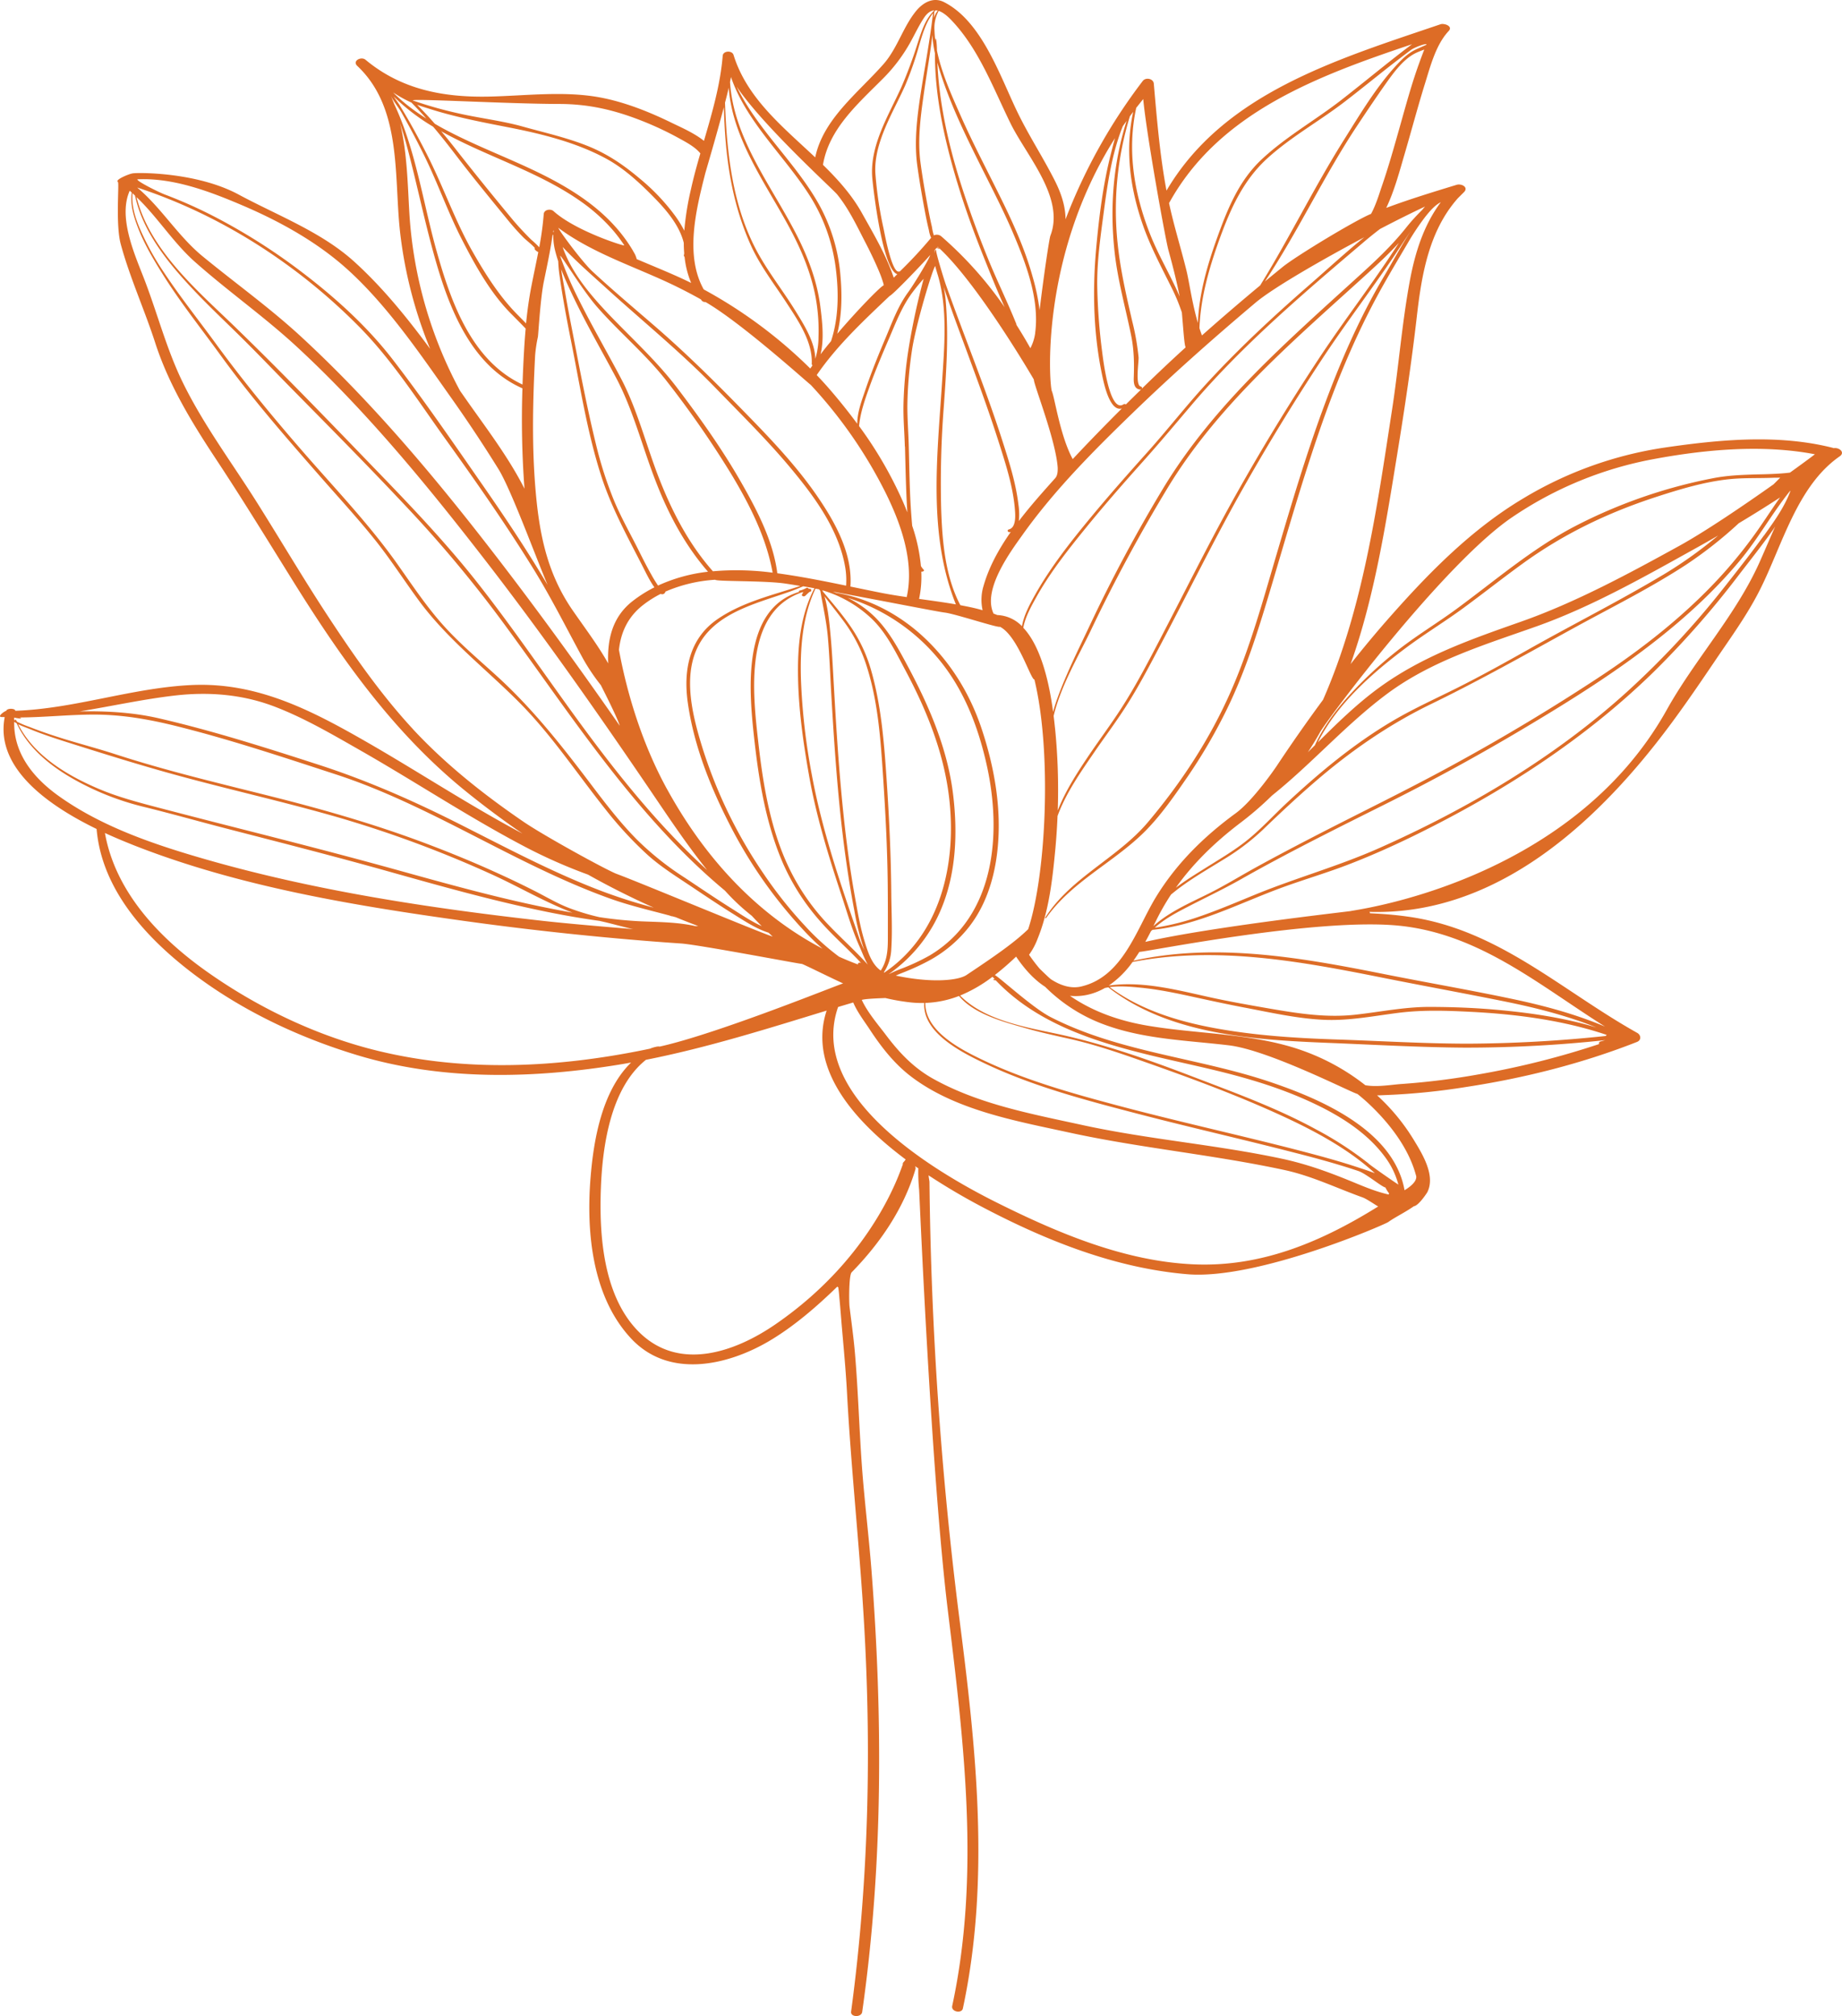 <?xml version="1.0" encoding="UTF-8"?>
<svg xmlns="http://www.w3.org/2000/svg" viewBox="0 0 1037.46 1135.43">
  <defs>
    <style>.cls-1{fill:#dd6c26;}</style>
  </defs>
  <title>Asset 8</title>
  <g id="Layer_2" data-name="Layer 2">
    <g id="Layer_1-2" data-name="Layer 1">
      <path class="cls-1" d="M1032.76,252.4c-.15-.05-.28-.13-.44-.17-30.64-7.8-63.69-4.69-94.68-.17a215.45,215.45,0,0,0-79.92,28.77C829,298,805.25,322.09,783.23,347q-11.64,13.14-22.53,27c13.49-37.92,19.85-79,26.19-117.86,4.24-26,8.13-51.95,11.13-78.1,2.7-23.56,6.85-48.07,23.09-66.4l3.31-3.3c3-2.82-1.22-5.08-4-4.25-13.32,4.07-26.65,8.14-39.65,13,4.56-9.57,7.36-20.16,10.31-30.24C795,73.47,798.55,60,802.71,46.67c3-9.68,6.1-21.61,13.23-29.21,2.6-2.77-2.6-4.48-4.59-3.8C752.75,33.57,689.23,52.51,657,107.35c-3.73-19.88-5.39-40.13-7.15-60.25-.25-2.87-4.56-3.69-6.23-1.49a312.24,312.24,0,0,0-43.49,77.93c0-7.51-2.57-15-6.08-21.9-6.53-12.92-14.44-25-20.8-38.07-9.87-20.21-20-51.41-41.51-62.36-6-3.09-11.8.17-15.7,4.89-7.48,9.09-10.52,21-18.42,30C483.13,52.5,463.65,67,459.15,88.65c-18.35-17.31-38.47-33.35-46-57.7-.82-2.68-5.88-2.43-6.11.49-1.32,16.24-5.94,32.1-10.56,47.89-5.56-4.47-13.18-7.72-18-10.08C365.72,63,351.57,57.34,337.54,54.8c-20.35-3.69-41.82-.82-62.32-.4-25.57.52-49.26-4-69.33-20.73-2.48-2.08-7.65.64-4.66,3.45,25.51,24,20.51,62.67,24.18,94.28a245.89,245.89,0,0,0,16.86,65.08c-13.06-17.71-27.11-35-43-49.33-18.45-16.63-43.16-25.88-64.86-37.58C110,96.4,75.11,97.14,74.41,97.72c-1.45.15-9.93,3.52-8,4.75.85.54-1.42,23.85,1.59,35,5.09,18.82,13.41,37,19.42,55.6,7.7,23.84,20.83,45.25,34.56,66,14.46,21.89,28.14,44.21,42,66.49,27.72,44.61,57.25,86.81,98.36,120.08q15.48,12.53,31.92,23.82c-29.86-15.86-58.16-34.56-87.45-51.4-31.35-18-62-34-99.08-32.24-33.54,1.6-65.61,13.35-99.15,14.5.22-1.36-4.61-1.65-5.1.07-.83,0-5.36,3.3-2.6,3.44.59,0,1.18,0,1.77.05-5.51,28.87,24.93,49.93,51.76,63,2.82,33.07,26.28,59.5,51.38,79.18,28,21.92,61.08,37.77,95,48.07,48.4,14.72,100.07,13.41,149.5,5.2,1.73-.28,3.45-.6,5.17-.91-16.43,16-21.17,43.6-22.88,65.28-2.43,30.62,1.05,66.89,23,90.27,21.19,22.55,54,15.19,77.6,1.32C447,747.13,459.89,736,471.6,724.6a2.22,2.22,0,0,0,.56.45,10.77,10.77,0,0,0,.16,1.36c.25,1.93.37,3.88.56,5.81.48,5.06.84,10.13,1.28,15.19,1.08,12.42,2.25,24.77,2.91,37.22,2.06,38.34,6,76.41,8.64,114.7,5.39,77.91,4.11,156.17-6.35,233.61-.43,3.19,5.79,3.38,6.25.16,11.73-82.33,11.62-165.95,5.23-248.73-1.53-19.72-4-39.34-5.42-59.06-1.49-20.93-2.09-41.91-3.86-62.83-.74-8.85-2-17.75-3.08-26.58-.34-2.82-.4-17.71,1.19-19.33,16.05-16.38,29.31-35.82,35.9-57.93a2.39,2.39,0,0,0-.2-1.9c.63.45,1.26.87,1.89,1.31a2.05,2.05,0,0,0-.06.49,102.44,102.44,0,0,0,.48,11.62c.1.81,6.66,159.05,16.2,237.12,9,73.92,18.29,148.67,2.43,222.43-.73,3.38,5.35,4.48,6,1.46,15.59-72.88,7.38-146.86-2-219.93A2128,2128,0,0,1,523.5,665.62c0-.42-.49-2.79-.5-3.67a360.68,360.68,0,0,0,31.19,18.32c35.6,18.66,74.15,33.94,114.48,37.36,39.22,3.37,111.37-28,113.22-29.38,3.91-2.79,9.65-5.53,14.45-8.91,2.76-.34,7.49-7.72,7.59-7.93,4.68-9.5-2.89-21.6-7.7-29.51a114.59,114.59,0,0,0-20.61-25c1.71,0,3.46-.13,5.25-.18A380,380,0,0,0,826,612.14c32.66-5,65.23-13.22,96-25.33,2.55-1,2.29-3.88.13-5.09-43.1-24.16-78.69-58.63-129.49-65.52-7-1-14-1.52-21-1.85a1.92,1.92,0,0,0-.31-.79c67.31,2,121.36-44.23,161.09-94.53,12-15.18,22.91-31.17,33.73-47.18,8.7-12.85,17.85-25.43,24.88-39.29,12.71-25.05,21-58.89,45.23-75.62C1039.39,254.65,1035.67,251.85,1032.76,252.4ZM811.51,113.86c-9.69,13-14.55,28.49-17.56,44.84-4.41,24-6.24,48.54-10,72.64-8.41,54.66-16.33,111.72-38.78,162.78q-13.34,18.08-25.77,36.78c-1,1.59-13.64,20-23.45,27.14-18.1,13.25-33.78,28.71-45.38,48-10.73,18-18.41,44.12-41.62,49.55-6,1.41-11.94-.78-16.92-4-.76-.5-3.59-3.23-6.44-6a93.49,93.49,0,0,1-6-7.88,37.68,37.68,0,0,0,4.84-9.07c6.47-15.85,8.42-34,10-50.87q.82-9.06,1.2-18.19c4.68-12.93,13.35-25.18,20.4-35.51,5.79-8.48,12-16.7,17.55-25.32,7.79-12,14.42-24.9,21.1-37.55,14.39-27.26,28-54.94,43-81.85q22-39.24,46.76-76.82c13.2-20.06,27.83-39.09,41.21-59,3-4.53,6-9.13,9.08-13.63-5.49,8.43-10.25,17.37-15.37,26-13.94,23.56-24.82,48.81-34.24,74.47-9.71,26.44-17.74,53.48-25.72,80.49-7.8,26.37-15,53.08-26.07,78.31C681.57,416,665.45,440.62,646.59,463c-17,20.2-43.5,31.17-57.88,53.79-.18.29.33.47.49.24,14.23-20.31,37.54-31,54.94-48.08,9.5-9.33,17.54-21.05,25.07-32A299.63,299.63,0,0,0,688.73,404c12.54-24.38,20.39-50.4,28.16-76.58,8-27,15.79-54,24.84-80.68,9.16-27,19.77-53.49,33.22-78.63,5.71-10.67,12-21.12,18.14-31.56a138.65,138.65,0,0,1,9.39-14.1C804.89,119.4,807.89,115.72,811.51,113.86ZM998.89,272.78c-16.55,11.71-38.38,26.57-53.29,34.76-28.47,15.67-58.2,31.75-88.9,42.57-28.18,9.92-55.51,19.39-79.9,37.15-12.53,9.12-23.57,19.95-34.57,30.85,11-21.87,30.83-39.26,50.12-53.6,10.38-7.71,21.45-14.43,31.89-22.09,11.15-8.19,22-16.77,33.21-24.9,23.2-16.83,48.19-28.82,75.41-37.67,13.26-4.31,27.47-8.61,41.41-10,8.17-.82,16.5-.43,24.7-.79.61,0,2,0,3.7-.06Zm3.7,7.38c-3.29,4.61-6.4,9.36-9.56,14a260.2,260.2,0,0,1-25.29,31.93c-19.86,21.35-43.28,39.67-67.6,55.65q-38.94,25.59-79.84,48c-26.92,14.83-54.63,28.12-81.91,42.27-10.42,5.4-20.8,10.87-31.08,16.53-8.92,4.91-17.58,10.27-26.71,14.81-10.53,5.24-22.16,10.22-31,18.25.5-1,1-2,1.49-3a131.39,131.39,0,0,1,8.47-14.81c1-.8,1.93-1.58,2.9-2.34,8.29-6.44,17.45-11.69,26.36-17.2a128.89,128.89,0,0,0,22.33-16.83c9.78-9.42,19.69-18.7,30-27.56,19.86-17.11,41.37-31.95,65-43.41,27.3-13.26,53.55-28.1,80.15-42.7,21.25-11.66,43.12-22.49,63.44-35.76a235.59,235.59,0,0,0,29.57-23.3Q991.07,287.65,1002.59,280.16ZM781.14,390.84c25.39-18.9,55.43-27.79,84.82-38.27,30.77-11,60.68-28,89.18-43.83q6.3-3.5,12.54-7.12a239,239,0,0,1-29.53,21.24c-25.09,15.11-51.38,28.29-76.89,42.67C848,373,834.63,380.43,821,387.28c-12.07,6.06-24.32,11.54-36,18.38-22,12.89-41.59,29.18-60.18,46.48-7.83,7.3-15.12,15.44-23.57,22-7.3,5.67-15.36,10.33-23.15,15.25-5,3.13-10.59,6.58-15.83,10.56,9.87-13.89,22.16-25.71,36-36.27a185.62,185.62,0,0,0,18.12-15.61C738.89,430.06,758,408.09,781.14,390.84ZM637.89,541.78c47.07-9.15,94.61-.38,141,8.9,22.67,4.53,45.41,8.66,68.06,13.23,17.79,3.59,35.39,8,52.19,14.76-18.36-5.53-37.57-8.31-56.6-10-12.51-1.11-25.08-1.57-37.64-1.58-13.91,0-27.62,2.84-41.39,4.37-16.4,1.83-32.08-.62-48.23-3.4-11-1.9-22.06-3.85-33-6.22-18.23-4-38-9.36-56.76-6.9a7.57,7.57,0,0,0-1.14.2A53.94,53.94,0,0,0,637.89,541.78Zm-133.37,7.67c2.2-1,4.51-1.83,6.58-2.71a124.55,124.55,0,0,0,13.39-6.41A72.53,72.53,0,0,0,546,521.74c11.38-14.74,15.77-33.64,16.43-51.92.7-19.51-3-39.19-9-57.7-6.77-21.21-18.5-40.27-35.19-55.12-13.26-11.74-29.85-20.28-47.39-23.13-.64-.23-1.28-.46-1.93-.67,26.54,4.87,59.31,11.35,63.13,11.79,5.85.68,30.17,8.78,31.15,8,10.14,5.16,17.37,30,19.39,29.67,9.86,40.38,6.75,109.7-3.49,140.64h0c-7.86,7.66-19.1,15.38-34.71,25.8C539.66,552.28,524.63,553.72,504.52,549.45Zm35.6,11.46c8.55,10.36,25.63,14.72,37.3,18.08,8.26,2.39,16.65,4.21,25,6.09,14.47,3.25,28.69,8.18,42.66,13.1,25.79,9.09,51.78,18.67,76.64,30.1,18.43,8.47,37.44,18.58,52.64,32.46-2.89-1.09-5.81-2.07-8.68-3-12.7-4.26-25.69-7.65-38.66-11-32.53-8.28-65.32-15.54-97.76-24.19-26-6.93-52.44-14.35-76.76-26.07-12-5.78-31.51-15.94-31.34-31.64a57.56,57.56,0,0,0,19-3.93ZM453.57,335.53c.47-.47,1-.93,1.45-1.38.26-.23.52-.46.79-.67l.25-.18a.83.83,0,0,0,.87-.77c0-.88-.68-1-1.38-.87a1.07,1.07,0,0,0-1.42-.51h0a13.76,13.76,0,0,1-2.89,1.26l-.41.09-.27.06h0l-.19.05c-.42.17-.46.48-.3.74-32.19,9.77-28.31,55-25.37,81.82,2.62,23.91,6.56,48.3,16.07,70.53a126.27,126.27,0,0,0,20.62,32.5c7.34,8.55,15.95,15.87,23.57,24.14-.74-.41-2-.12-1.71.85h0c-3.49-1.3-7.07-2.76-10.7-4.4a133.59,133.59,0,0,1-19-17.2,238.3,238.3,0,0,1-23.29-29.23A268.84,268.84,0,0,1,395.58,421c-6.13-19.8-12.59-45.52,1.67-63.34,11.31-14,31.42-18.7,47.64-24.47,2.53-.89,5-1.92,7.49-3,2,.34,4.12.72,6.34,1.11-8,15.22-9.53,32.81-9.25,49.76.29,18.48,2.91,37,6.12,55.22,4,22.93,10.89,45.32,18.18,67.4,3.24,9.79,6.11,20,10.35,29.43,1.28,2.85,2.71,6.76,4.63,10.15-7.37-8.16-15.64-15.45-23.16-23.47a123.44,123.44,0,0,1-21.52-31.7c-10.29-21.73-14.33-46.53-17-70.23-3.14-27.65-8.26-73,24.58-84.25a6.19,6.19,0,0,0,.86-.15c-.23.37-.46.73-.68,1.1C451.07,335.77,452.89,336.22,453.57,335.53Zm-68-190.86a51.68,51.68,0,0,0,3.71,14.68c-9.93-4.89-20.36-9-30.67-13.42a13.23,13.23,0,0,0-1.88-4.24.25.25,0,0,0-.05-.18c-15.1-25.8-41.66-39.43-68.09-51.07-13.59-6-27.34-11.64-40.36-18.82-1.13-.62-2.24-1.28-3.36-1.93q-4.78-5.5-9.94-10.67c3,1.07,5.52,1.81,6.47,2.12,14.58,4.71,29.77,7.61,44.78,10.54,18.83,3.67,38.7,8.59,55.58,17.86,9.78,5.37,18.39,13.32,26.19,21.24,7.07,7.16,14.72,16,17.17,26,0,2,.09,4,.25,5.95-.05.31-.1.63-.18.94a.92.92,0,0,0,.41,1Zm167.82,199c-2.52-.72-5-1.33-7.51-1.85-1.66-.35-3.34-.65-5-1-8.59-16.34-10.18-36.13-10.79-54.22a559.89,559.89,0,0,1,1.51-57.93c1.41-19.91,2.78-39.84,1-59.77a69.78,69.78,0,0,0-1.06-7.2l.48,1.44c4.65,13.86,9.87,27.47,14.87,41.16,5.61,15.2,11.12,30.44,16,45.88,3.76,11.84,7.72,24.17,8.72,36.62.25,3.13.86,10.29-3.33,11.34-1.32.33-.68,1.79.51,1.58a1.93,1.93,0,0,0,.52-.15c-6.66,9.49-12.25,19.59-15.32,30.3a26.88,26.88,0,0,0-.57,13.76Zm-34.5-21.75c.86.15,2-.4,1.29-1.12a11.18,11.18,0,0,1-1.49-2,97.9,97.9,0,0,0-4.92-22.69c-.18-2-.34-4-.49-5.95-1-13.15-1.09-26.36-1.46-39.54-.21-7.6-.83-15.17-.76-22.79a229.78,229.78,0,0,1,2.55-30.32c2.09-14.47,11.68-46.09,13.12-47.7.65,2.52,1.32,4.63,1.49,5.19,5.67,19.12,3.61,40.95,2.35,60.58-2.67,41.37-8,85.43,7.8,124.8-6.87-1.19-13.8-2.12-20.72-3.08A59.72,59.72,0,0,0,518.89,321.92Zm-9.19-70.43c.34,12.37.53,24.74,1.34,37.08-.74-1.9-1.51-3.78-2.3-5.62a225.23,225.23,0,0,0-24.9-43c.71-7.49,3.28-14.81,5.8-21.84C493.05,208.6,497,199.29,501,190c3.64-8.52,6.86-16.88,12.29-24.48a107,107,0,0,1,6.94-8.52,388.59,388.59,0,0,0-8.36,38.61,235.29,235.29,0,0,0-3,32.12c-.18,7.94.55,15.84.76,23.76Zm66.19,49.76c17.86-25.1,39.93-47.26,62-68.62,22.3-21.58,45.56-42.18,69.28-62.18,9.84-8.29,36.8-23.82,61.23-36.83-10.73,8.7-20.93,18.17-31.09,27-20.81,18.15-41.08,37-59.62,57.45-10.83,12-20.77,24.7-31.55,36.73-10.62,11.84-21.15,23.76-31.3,36-11.79,14.23-23.48,29-32.43,45.21-2.17,3.94-5.81,10.55-6.81,16.67a20.48,20.48,0,0,0-13.9-6.29q-1-.42-2.1-.81C553.21,332.16,569.14,310.7,575.89,301.25Zm18.48-32c-6.75,7.54-14,15.61-20.54,24.2a35.86,35.86,0,0,0-.24-9.37c-1.5-12.58-5.52-24.94-9.4-37-9.4-29.14-21.06-57.47-31.31-86.31-1.36-3.8-5.72-18.26-5.65-19.78,0-.31-.52-.29-.57,0a8.16,8.16,0,0,0-.13,1.71,8.8,8.8,0,0,1-.1-1.85c.36-.41.73-.8,1.08-1.22a3,3,0,0,1,1.22.51c.17.1.53-.06.31-.22a7,7,0,0,0-1.13-.73c.06-.08.13-.15.19-.22,22.32,20,54.06,74.52,54.19,74.77-.07,2.92,12.41,34.16,13.44,49.75,0,1.34.09,4.12-1.39,5.79Zm-11.31-81.8a25.85,25.85,0,0,1-2.73,8.65q-3.75-6.69-7.89-13.2a.53.53,0,0,0,0-.39c-4.87-12.13-10.66-23.89-15.63-36q-8.65-21.1-15.6-42.85c-7-22.16-12.2-45.18-13.27-68.41.62,2.23,1.3,4.43,2,6.61,5.67,17.47,13.74,34.15,21.93,50.56,6.25,12.54,12.75,25,18.28,37.83,7.44,17.45,15.44,37.95,12.88,57.23Zm-44-85c4.36,14.59,9.6,28.9,15.26,43,3.69,9.18,7.39,18.5,11.52,27.57a214,214,0,0,0-35.78-40,3.93,3.93,0,0,0-4.1-.45,32.22,32.22,0,0,1-1.09-4.86c-.9-3.78-1.63-7.6-2.35-11.42-1.56-8.27-3-16.59-4.1-24.93-1.77-13.34.3-27.39,2.19-40.61,1.49-10.37,3.34-20.69,4.54-31.08A61,61,0,0,0,526.58,30c-.08,24.53,5.5,49.17,12.47,72.48Zm-20.49-49.9c-2,13.12-3.72,26.89-2,40.14,1.13,8.4,2.56,16.76,4.12,25.09.73,4,1.52,7.92,2.48,11.84a16.59,16.59,0,0,0,1.26,4.3,245.88,245.88,0,0,1-17.66,19,1,1,0,0,0-.48,0c-4,1-8.14-21.77-8.64-24.18a217.42,217.42,0,0,1-4.61-31.07c-1-17.33,10.05-34.35,16.8-49.58a182.91,182.91,0,0,0,7.78-22.31c1.86-6.22,3.81-13.13,7.88-18.37C523.8,22.55,520.89,37.5,518.57,52.55Zm5.36,91.1c-.8,2.72-9.36,16.75-12.48,21-5.58,7.65-8.72,16.25-12.35,24.91C495,199.26,491,209,487.6,219c-2,5.92-4.79,13-4.78,19.66-4.88-6.63-10-13-15.34-19.19q-3.63-4.2-7.49-8.23c11.5-16.74,26.37-30.59,41.09-44.57,1.28-.22,16.4-15.83,22.81-23ZM498.57,277.08c8.83,17.69,16.54,39.34,12.11,59.2-5.05-.74-10.1-1.54-15.1-2.54-5.54-1.11-11.08-2.26-16.61-3.4,1.25-17.74-7.8-34.73-17.39-49-12.05-18-27.16-33.82-42.24-49.25-16.58-17-33.23-33.5-51.21-49-11.57-10-23.26-19.84-34.47-30.24-5.69-5.28-18.48-22.57-19.22-24.55,19.27,14.35,42.71,21.69,64.3,32q8.1,3.88,16,8.31c.18.23.32.47.51.69a2.55,2.55,0,0,0,2.1.8c20.41,11.75,59,46.74,59.16,46.55.32.33.64.65.95,1A259.4,259.4,0,0,1,498.57,277.08ZM437.8,322.86c-2.32-18.27-11.55-35.79-20.53-51.51-10.65-18.61-23.15-36.14-36.1-53.19-11.28-14.79-24.9-27.16-37.72-40.54-10.56-11.08-21.51-23.78-26.56-38.52l.21.22c7.69,8.15,16.36,15.7,24.64,23.22,20.59,18.69,42.1,36.16,61.47,56.15,14.78,15.24,29.93,30.11,43.43,46.52,13,15.73,26,33.9,29.43,54.43a43.54,43.54,0,0,1,.47,10.2C463.71,327.19,450.83,324.64,437.8,322.86ZM462,332.74c1.54,8.74,3.5,17.3,4.28,26.23.89,10.23,1.27,20.52,1.85,30.78,1.19,20.95,2.56,41.91,4.59,62.8,2,20.27,4.67,40.48,8.5,60.49a144.39,144.39,0,0,0,5.54,22,67.21,67.21,0,0,1-2.81-6.67c-3.46-10-6.9-19.94-10.19-30-6.7-20.42-12.68-41.13-16.57-62.29a359.51,359.51,0,0,1-6.07-53.35c-.53-17.16.72-35.46,8.17-51.2l2.07.37ZM371.2,269.37c-7.29-18.63-12.14-38.55-21.47-56.3-7.89-15-16.46-29.65-24-44.86a193.33,193.33,0,0,1-9.84-22.94l-.36-1.05c0-1.54,12,18.51,20.56,28.4,12.77,14.67,28,27.16,39.87,42.6a554.42,554.42,0,0,1,35.93,51.84c10.33,17.19,19.69,35.59,23.28,55.47a153.84,153.84,0,0,0-33.64-.79C388,306.45,378.67,288.46,371.2,269.37ZM398.77,322a91.92,91.92,0,0,0-28.15,7.78,72.1,72.1,0,0,1-3.9-6.39c-2.55-4.5-4.87-9.13-7.18-13.76-4.69-9.37-9.84-18.35-13.85-28.08a219,219,0,0,1-10-31.22c-5.57-22.64-9.8-45.84-14.28-68.72q-1.77-9.09-3.33-18.21c-.66-3.85-1.5-7.8-2-11.75,1.78,4.68,3.85,9.27,6,13.78,7.5,16,16.43,31.35,24.75,47,9.85,18.49,14.94,39.31,22.55,58.78C376.53,289.72,385.83,307.11,398.77,322Zm-87-191.09c-.08-.14-.17-.26-.24-.4.19-1.32.36-.77.24.43Zm0-12c-1.64-1.49-5.33-.89-5.52,1.63a176.26,176.26,0,0,1-2.53,18.73,57,57,0,0,0-4.59-4.34c-3.77-3.76-7.35-7.56-10.75-11.65-10.66-12.86-21.21-25.86-31.5-39Q252.79,79,248.5,73.93c12.8,7.16,26.6,12.86,39.91,18.76,13.75,6.09,27.4,12.62,39.66,21.41a99.38,99.38,0,0,1,16.82,15.18,84.77,84.77,0,0,1,6.74,8.92c.41.67-27.36-8-39.87-19.29ZM256.69,87.29c9.55,12.51,19.59,24.71,29.55,36.89,2.66,3.26,5.4,6.34,8.34,9.34,1.72,1.76,4.82,4,6.67,6.17-.24.27-.26.63.16,1a4.5,4.5,0,0,0,1.76,1.26h0c-1.23,6.42-2.62,12.82-3.88,19.27-1.36,7-2.3,13.92-3,20.91-1.5-1.52-3-3.06-4.5-4.57-10.4-10.41-18.52-23.32-25.75-36.06-8.89-15.68-15-32.58-22.76-48.8-3.61-7.51-7.51-14.89-11.57-22.17-2.09-3.74-4.27-7.41-6.48-11.06-1-1.65-2.32-3.35-3.49-5.13a116,116,0,0,0,22.2,17C248.37,76.53,252.57,81.89,256.69,87.29Zm44.7,112.9a80.56,80.56,0,0,1,1.55-10.37c.22-.48,1.34-21.35,3.34-31.12,1.83-8.9,3.72-17.73,5-26.68.1.19.22.38.34.58a34.81,34.81,0,0,0,1.29,9.52c.44,1.69.95,3.36,1.49,5,.11,2.36.29,4.73.63,7.18,1.79,12.9,4.18,25.7,6.74,38.47,5,25.08,9,50.91,16.85,75.29,5.73,17.78,14.64,33.95,23.12,50.49,2.06,4,4.12,8.47,6.84,12.23a73.87,73.87,0,0,0-12.51,7.94c-11.19,8.84-14.11,21.48-13.52,34.91-5.9-10.46-13.29-20.14-20.18-30.13-14.48-21.1-18.76-43.5-20.83-68.68C299.5,250,300.11,225,301.39,200.19Zm27.06,170.89a113.88,113.88,0,0,0,9.94,14.77c5.64,11.09,10,20.27,10.66,22.89-25.94-37.28-52.67-74-80.74-109.72C238.1,260.6,205.89,223.19,170,190c-17.75-16.43-37.25-30.35-55.9-45.66C100.2,132.93,90.89,117,77.26,105.61c46.93,15.33,90.15,43.18,124.83,78.21,18.71,18.9,33.15,41.61,48.59,63.15C268,271.08,285,295.38,300.6,320.66c10.12,16.42,18.63,33.52,27.85,50.42ZM109.77,147.47c18.86,16.75,39.49,31.16,58,48.37C206,231.28,239.52,272,271.39,313.06c32.5,41.83,62.94,85.14,92.75,128.94,11.07,16.25,21.82,32.66,34.14,48-30.92-28.17-56.72-61.82-81.06-95.81C301.29,372,285.68,349.47,268.76,328c-18.13-23-38.47-44.2-58.83-65.24-26.36-27.33-52.76-54.73-80-81C109.31,162,84.07,139.79,76.89,111,88.71,122.24,97.51,136.58,109.77,147.47Zm266,297.11c-13.19-24-22.22-51.75-27.16-78.61,1.06-9.6,4.81-18.39,13.59-25.23a60.74,60.74,0,0,1,9.9-6.26,1.86,1.86,0,0,0,2.51-.8,1.68,1.68,0,0,0,.17-.49,83.56,83.56,0,0,1,28-6.68c1,1.06,28,.42,39.6,2.16,2.38.35,5.22.81,8.38,1.35-15.9,5.23-32.75,9.1-46.68,18.71-16,11-19.28,28.94-16.67,47.21,3.46,24.18,12.77,47.45,23.88,69.06a260.33,260.33,0,0,0,42.6,60.26c3,3.14,6.1,6.18,9.36,9-29.51-15.41-61.74-42.9-87.46-89.68Zm111.12,85.33c-2.44-7.95-3.82-16.22-5.3-24.39-3.6-20-6-40.13-7.82-60.32-1.81-19.66-3-39.37-4.12-59.08-.55-9.63-1-19.29-1.91-28.9-.64-6.93-1.36-14.47-3.37-21.38,3.69,4.8,7.49,9.52,11.08,14.39a85.46,85.46,0,0,1,12.95,25.82c6.12,19.61,7.57,40.3,8.93,60.67s2.43,40.75,2.65,61.2c.11,10.36.1,20.71.08,31.07,0,6.65-.58,12.45-4,17.61C490.81,543,488.65,535.65,486.89,529.91ZM502,534.52c.66-10.26.1-20.72,0-31-.16-21.71-1.21-43.31-2.67-65-1.39-20.57-3-41.17-8.71-61.07a83.9,83.9,0,0,0-12-25.27c-4.64-6.68-10-12.83-15.2-19.11-.08-.21-.15-.41-.22-.62a68.34,68.34,0,0,1,27.68,15.93c8.36,8,13.52,18.73,18.9,28.82,11.89,22.27,21.54,45.87,24.67,71.08,4.63,37.37-4.28,77.8-36.45,99.53a.61.61,0,0,0-.19-.2A25.46,25.46,0,0,0,502,534.52Zm28.7-24.07c7.81-19.55,8.62-41.42,6.22-62.11-3-26.2-13.52-50.54-25.88-73.6-5.53-10.32-11-20.54-19.66-28.55a59.09,59.09,0,0,0-14-9.52,109.29,109.29,0,0,1,51.28,34.51c14.25,17.16,22.27,38.05,27.07,59.61,8.55,38.39,5,85.18-32.1,107.31a120.1,120.1,0,0,1-15.13,7.15,78.51,78.51,0,0,0-7.78,3.34h-.12a84,84,0,0,0,30.1-38.14Zm63.52-100.26c-.21-2-.46-4.41-.79-7,4-16.82,13.84-33.35,20.79-47.81a913.11,913.11,0,0,1,44-81.55c28.82-47.07,71.75-83.14,112.08-119.91,6.13-5.59,12.09-11.07,17.57-17.16L787.1,138c-14,21.7-29.9,42.16-44.13,63.72q-23.91,36.21-45.24,74c-15.16,26.8-28.79,54.36-43,81.65-7.29,14-14.6,28.18-23.14,41.45-6.11,9.49-12.92,18.52-19.19,27.9-5.81,8.68-12.47,18.95-16.65,29.75a348.52,348.52,0,0,0-1.52-46.26ZM802.64,116.32l-.74.81c-.35.39-.65.81-1,1.2a110.94,110.94,0,0,0-9.5,10.59c-8,9.93-17,18.33-26.47,26.9-19.83,18.07-39.88,35.9-58.67,55.05-19,19.37-36.58,40.27-50.73,63.49a849,849,0,0,0-42.27,79c-6.23,13.13-12.81,26.34-17.75,40-.89,2.49-1.69,5-2.38,7.57-2-15.21-6.48-36.45-16.78-47.37,1-6,4.81-12.68,6.9-16.47,7.84-14.25,18.12-27.23,28.34-39.81,10.39-12.78,21.23-25.17,32.22-37.44,9.4-10.51,18.37-21.24,27.51-32,18.93-22.25,40.22-42.36,62.09-61.67,11.2-9.88,22.59-19.56,34-29.25,3.17-2.72,6.46-5.38,9.83-7.95C787,123.87,796,119.41,802.64,116.32Zm-3.52-80.2c-4.13,11.42-7.3,23.2-10.6,34.88S782,94.19,778.05,105.56c-.84,2.39-3,9.76-5.83,14.88-9.15,3.75-42.31,23.85-49.69,29.82-3.51,2.85-6.84,5.58-10.1,8.26,18.74-28.23,33.07-59.19,51.79-87.46C769.07,63.74,774,56.42,779,49.25c4.74-6.7,10.65-15.48,18.14-19.25,1.61-.81,3.34-1.44,5.06-2.1C801.1,30.65,800.09,33.45,799.12,36.12Zm4.27-10.92c-1.88.86-3.79,1.67-5.68,2.54-5.07,2.34-8.77,6.27-12.47,10.38C774.39,50.22,765.61,65,757,78.69c-16.81,26.73-30.68,55.18-47.24,82.05-11,9.16-21.19,17.87-32.8,28.17-.5-1.38-1-2.77-1.4-4.14C676.19,167.7,681,151,686.74,135,693,117.71,700.13,101.53,714,89c13.25-12,29.19-20.81,43.32-31.67,8.18-6.29,16.19-12.79,24.29-19.18q6.39-5,12.92-9.91C796.89,26.49,804,24,803.39,25.2Zm-8.09-.29c-4.23,3.14-8.37,6.38-12.5,9.64-9,7.14-17.95,14.43-27,21.51C741,67.61,724.29,76.94,710.56,89.81c-13,12.2-19.39,28.34-25.29,44.83-5.34,14.92-10,31.14-10.58,47.23-3.48-11.92-4.8-22.9-6.55-29.94-3.12-12.56-7-24.88-9.7-37.53C686.55,63.38,741.81,42.89,795.3,24.91ZM643.89,55.79c1.9,20.38,12.57,79.17,14.14,84.88,2.39,8.7,4.62,17.42,6.37,26.26-.1-.21-.18-.42-.28-.64-5.11-11.65-11.67-22.51-16.35-34.38-9.11-23.11-13-47.27-7.82-71.18C641.27,59.07,642.57,57.43,643.89,55.79ZM638.24,63c-4.51,20.86-2,41.93,5.1,62.7,4.2,12.37,10.22,23.62,16,35.28a107.44,107.44,0,0,1,6.31,15c.72,7.85,1.33,18,2.06,19.47a.63.63,0,0,1-.05.3c-7.64,6.91-16.06,14.87-24.58,23.16a.81.81,0,0,0-.24-1.11.77.77,0,0,0-.36-.12c-3.19-.65-1-14-1.21-16.47A138.82,138.82,0,0,0,637.72,181c-3.4-14.7-6.73-29.1-8.27-44.16a179.88,179.88,0,0,1,6.94-71.37C637,64.67,637.61,63.83,638.24,63Zm-3.71,5.08C627,92,625,116.6,627.77,141.93c1.75,15.93,6.09,31.17,9.28,46.82,1.68,8.2,1.8,15.69,1.51,23.95-.1,3,.16,6.29,3.58,6.7a1,1,0,0,0,.62-.12q-4.32,4.22-8.65,8.5a1.24,1.24,0,0,0-1.31-.07c-7.95,5.25-11.51-25.55-12-29.24A333.65,333.65,0,0,1,618,161.23c-.23-14.06,1.92-28.61,3.76-42.5,2.1-15.9,4.6-32.58,10.61-47.62.71-1,1.42-2,2.14-3ZM628,77.8c-.91,3.15-1.65,6.16-2.3,8.71-4.44,17.39-6.66,35.36-8.29,53.2-2.28,25.06-1.52,51,4.23,75.58,1,4,4.19,16.55,10.22,14.75-9.88,9.85-19.47,19.74-27.68,28.52-7.07-13-10.17-34.7-11.74-38.25-1.41-3.2-7.09-75.22,35.56-142.52ZM536.5,12.06c15.08,16.17,23.1,38,32.73,57.57,9,18.24,30.64,41.74,22.37,63.12-.62,1.61-3.67,22-6.08,41.94A119.29,119.29,0,0,0,581.64,156c-4.54-16.42-11.76-32-19.31-47.18-7.13-14.39-14.58-28.59-21.1-43.28C536.11,54,530.34,41.33,527.72,28.48c-.05-5.08-.78-8.82-.94-5.59q-.39-3.11-.48-6.24a19.84,19.84,0,0,1,2.39-10.51C531.32,7,534,9.34,536.5,12.06ZM528.2,6a12.06,12.06,0,0,0-2.2,4.08c.08-1.14.16-2.28.2-3.42.24-.28.47-.57.71-.83A6.16,6.16,0,0,1,528.2,6ZM497.29,44.28a92.2,92.2,0,0,0,16.2-21.84c2.22-4.14,4.27-8.34,6.84-12.27,1.91-2.93,3.9-4.19,5.92-4.34-.16.14-.31.3-.46.45h0c-4.76,4.72-6.9,11.77-8.9,17.92a252.81,252.81,0,0,1-9.23,24.9c-7.21,16-17.9,32.87-16.37,51.12.51,6,5.76,51.68,14.08,54.19l-2,2a1,1,0,0,0-.1-.32c-4.25-12.6-11.38-24.56-17.81-36.09-5.67-10.18-13.49-18.9-21.94-27.16C466.89,72.57,483.07,58.58,497.29,44.28Zm-25.81,65.19c6.44,7.92,11,17.52,15.64,26.52,2.94,5.64,5.7,11.38,8.15,17.25a59.69,59.69,0,0,1,2.25,6.34,10.62,10.62,0,0,1,.24,1.12c-1.33.13-14.47,13.52-26.2,27.28,2.64-10.53,2.75-21.74,1.83-32.46a99.4,99.4,0,0,0-12.17-40.47c-13.33-23.79-34.47-41.85-46.33-66.31C429.38,70.52,469,106.44,471.48,109.47ZM411.7,43.37c8.6,25.21,30,44.37,44.08,66.39a99.75,99.75,0,0,1,15.11,42.74c1.56,13,1.35,27-2.82,39.62-2.1,2.53-4.1,5-5.92,7.43,2.18-8.69.85-19.29-.12-27-1.76-13.89-6.71-27.12-13-39.56-14.14-28-35.88-54.66-37.86-86.88C411.38,45.11,411.56,44.19,411.7,43.37Zm-1.25,6c2,28.37,20.43,53.49,33.63,77.81,7,12.87,12.81,26.43,15.41,40.91A104.77,104.77,0,0,1,461,189.82a42.48,42.48,0,0,1-1.8,12.27c-.19-9.42-6.26-19-10.92-26.57-6.85-11.18-15.07-21.54-21.4-33-14.13-25.64-17.51-55.59-18.53-84.71C409.16,54.76,409.89,51.9,410.45,49.37Zm-13.3,48.55c.33-1.32,6.25-21.17,10.55-37.56C408.36,87,411.62,113,422.83,138c5.24,11.66,13.23,21.92,20.18,32.57,6.51,10,14.8,22,14.18,34.44a.67.67,0,0,0,.46.67,15.89,15.89,0,0,1-1.3,1.86h0a265.7,265.7,0,0,0-60-44.54h0C385.6,143.75,392.1,117.82,397.15,97.92ZM314.83,58.55c17,0,31.56,3.48,47.23,9.71A180.28,180.28,0,0,1,382.67,78c3.46,1.92,8.84,4.7,11.79,8.4-2,6.81-3.85,13.62-5.36,20.46a160.47,160.47,0,0,0-3.69,23.06,62.87,62.87,0,0,0-5.22-8.46A116.8,116.8,0,0,0,360,100.3c-9.36-7.86-18.61-14.07-30.07-18.51s-23.38-7.14-35.13-10.4C282.89,68,270.15,66.6,258,63.8a224.74,224.74,0,0,1-22.62-6.25c-.74-.25-1.74-.57-2.84-.95C231.22,55.31,285,58.48,314.83,58.55Zm-83.08-.76,3,3.12c1.82,1.91,3.6,3.87,5.35,5.85a128.54,128.54,0,0,1-10.69-7.54,93.55,93.55,0,0,1-8-7.16A74.47,74.47,0,0,0,231.75,57.79ZM220.12,54c1.78,3.44,4.61,6.88,5.92,9.2q7,12.38,13.26,25.16c7.45,15.26,13.07,31.34,20.81,46.44,7.4,14.43,16.14,30.23,27.68,41.83q3.38,3.39,6.72,6.81c.53.53,1,1.07,1.56,1.61-.45,5-.78,10-1.05,15q-.45,8.25-.72,16.52c-28.54-13.29-40.21-46.18-48.23-74.58-7.78-27.5-11.79-57.4-24.09-83.49C221.4,57,220.8,55.43,220.12,54Zm10.49,66.8c-1-16.69-1.25-34.71-5.26-51.28,2.75,8.27,4.92,16.76,7,25.16,4.19,17,7.93,34.21,12.73,51.09,8,28.22,20.48,60.33,49.17,72.94a525,525,0,0,0,1.15,56.52c-9.2-18.18-22.34-35.18-33.2-50.72l-3.1-4.43a241.56,241.56,0,0,1-28.49-99.33ZM77.4,101c20.09-1,40.75,6.84,58.76,14.51,21.35,9.09,42.55,20.8,59.8,36.46,22.44,20.37,40.75,47.47,58.17,72.09q13.89,19.62,26.54,40c7.07,11.4,20.16,47.27,27.74,65.36-11.58-19.57-24.23-38.51-37.23-57.16C255,249,238.77,225.31,221.44,202.8c-14.74-19.15-33-35.58-52.22-50.14a336.2,336.2,0,0,0-49.89-31.39,265.11,265.11,0,0,0-26.44-11.7C89,108.1,76.62,101.83,77.4,101Zm-2.72,7.85c.46.41.89.86,1.35,1.29,4.41,20.58,18.85,38.16,32.94,53.1,8.14,8.64,16.78,16.79,25.24,25.11,10.5,10.31,20.65,21,31,31.49,22.25,22.56,44.55,45.08,66.19,68.24a703.75,703.75,0,0,1,54.08,65.45c37.93,51.82,73.3,106.85,122.84,148.09a120.72,120.72,0,0,0,15.13,14.17q2.73,3,5.6,5.82c-6-2.7-11.78-6.67-17.22-10.09-9-5.64-17.72-11.62-26.55-17.46a163.69,163.69,0,0,1-26.54-21.19c-9.3-9.4-17.42-19.94-25.38-30.47-16.08-21.26-32.12-41.8-51.73-60-10.83-10-22.42-19.53-32.26-30.58-9.49-10.64-17.4-22.61-25.62-34.22-15.29-21.6-33.59-40.88-51-60.77-17.92-20.51-35.24-41.43-51.29-63.43-9.65-13.23-19.85-26-28.92-39.68a152,152,0,0,1-13.87-25.19c-2.56-6.07-4.67-13-4-19.65Zm158,301.89c-18-19.43-33.29-41.38-47.81-63.47-13.8-21-26.55-42.66-39.93-63.94-14.13-22.48-30.13-43.77-41.87-67.68-9.57-19.47-14.81-40.86-22.83-61C75,141.33,66.7,121.58,73.06,107.44c.39.32.76.67,1.14,1-1,6.9,1.18,13.88,3.69,20.26,3.53,9,8.51,17.37,13.6,25.5,10,16.05,21.91,30.91,33,46.23,17.6,24.26,37.38,46.85,57.11,69.36,9.73,11.09,19.75,22,29,33.5,9,11.13,16.69,23.18,25.13,34.69,16.11,22,37.55,38.34,56.63,57.52,18.19,18.28,32.44,39.88,48.42,60a212,212,0,0,0,23.87,25.89c7.5,6.76,16,12.05,24.38,17.65,8.16,5.47,16.32,10.95,24.66,16.15,6,3.75,12.35,7.94,19.18,10.11.77.71,1.53,1.44,2.32,2.15-4.1-.94-75.54-30.75-87.82-35.25-5.42-2-40.79-21.37-52.57-29.43-22.23-15.2-43.76-32.22-62.12-52ZM98.78,391.69c18.71-2.13,37.48-.64,55.17,6,17.06,6.42,33.34,16,49.13,25,30.87,17.62,60.51,37.3,92,53.89a292,292,0,0,0,36.1,16q18.06,10.14,37,18.6a297.63,297.63,0,0,1-34.66-11.41c-26.35-10.49-51.41-23.95-76.72-36.66S206,439.27,179,430.55c-29.56-9.56-59.19-19-89.5-26-14.65-3.36-29.65-4.2-44.65-3.9C62.81,397.76,80.67,393.75,98.78,391.69ZM8,404.15a21.43,21.43,0,0,0,3.64.52c.23,0,.31-.28.07-.34s-.56-.17-.84-.25c14-.07,28-1.62,42-1.63,16,0,31.2,2.68,46.63,6.53,30.15,7.52,59.67,17.37,89.2,27,54,17.53,101.27,50.83,154.63,70,11.08,4,22.62,6.65,34,9.71a3.24,3.24,0,0,0,1.39.37l1.91.53c4.17,1.72,8.37,3.36,12.6,4.95h-1.73c-9.89-2.21-20.15-2.22-30.29-2.65a225.79,225.79,0,0,1-23.64-2.36,127,127,0,0,1-17.16-5.19c-6.66-2.57-12.85-6.3-19.21-9.52q-10.22-5.18-20.66-9.92c-13.26-6.08-26.77-11.61-40.41-16.77-27.95-10.56-56.5-18.82-85.45-26.13-30-7.58-60.22-14.63-89.69-24.22-10-3.24-20.14-5.88-30.14-9-6.17-1.95-12.31-4-18.32-6.41a53.72,53.72,0,0,1-7-2.95c-.15-.32-.32-.62-.46-.94s-.71-.19-.59.11c0,.09.09.17.13.26-.21-.14-.43-.28-.62-.43A10.73,10.73,0,0,1,8,404.15ZM322.41,514l-7.13-1.31C285.14,507,255.54,498.82,226,490.61c-30.29-8.43-60.72-16.24-91.19-24q-23.3-5.92-46.56-12c-10.92-2.88-21.65-5.72-32.1-10.1C38.31,437,19.22,425.81,10.24,407.9c2.29,1.14,4.83,2,6.47,2.66,7.81,3.24,15.91,5.82,24,8.37C61,425.34,81.41,431.7,102,437.26c29.86,8.08,60.06,14.83,89.76,23.46a642.27,642.27,0,0,1,84.42,31.37C291.7,499.08,306.5,507.91,322.41,514ZM33,448.25C18.15,437.63,7.64,423.81,8,406.52a15.19,15.19,0,0,0,1.39.85c8.21,17.73,26.29,29.31,43.44,37.26a155,155,0,0,0,28.24,9.81c15.29,3.75,30.46,8.06,45.7,12,30.57,7.91,61.18,15.68,91.58,24.22,29.46,8.27,58.93,16.58,88.93,22.73q15.14,3.12,30.45,5.25c.45.11.91.23,1.37.33,5.91,1.28,17.87,4.76,18.91,4.41.12,0-34.08-2.7-52.55-4.79-63.92-7.19-128.24-16.93-190.15-34.77C86.89,475.64,57.27,465.63,33,448.25ZM213.3,591.94c-34.43-8.31-67.84-24.27-96.7-44.67C89.81,528.33,65,502.37,59.1,469.14c5.89,2.72,11.49,5,16.33,6.94,59.07,23.21,123.32,33.85,185.9,42.57q46.4,6.45,93.09,10.46,14.52,1.27,29.08,2.25c9.9.65,66.91,11.56,68.15,11.51,1,.22,16.16,7.78,23.24,11-.87-.09-70.59,28.36-103.48,35.59-.62-.42-4.27.63-5.21,1.12l-3.37.71C313.49,601.3,262.53,603.83,213.3,591.94Zm295.59,62.57a1.55,1.55,0,0,0-.41,1.39c-.53.25-14.55,50.66-71.81,90-22.95,15.76-54.11,26.44-76.46,4.58-20.55-20.11-22.84-55-21.75-82,.93-23.27,5.54-55.82,25.35-71.6,34.62-6.85,68.12-17.43,101.77-27.72C455,601.46,480.67,631,510.08,653A9,9,0,0,1,508.89,654.51Zm163.3,57.55c-38.91-1.74-76.36-17.62-110.75-34.77-37.1-18.5-106.62-60.56-89.41-110.15,2.84-.87,5.69-1.7,8.53-2.55,2.32,5.49,6.55,11,9,14.74,6.54,10,13.83,19.48,23.37,26.8,25,19.15,59.3,25.18,89.27,31.71,40.13,8.75,81.07,12.45,121.19,21.1,15.47,3.33,29.21,10.11,44,15.41,2.47.88,7.72,4.59,8.85,5.12C744.5,699.22,710.58,713.78,672.19,712.06Zm110-39.31c-7.61-1.66-15.16-5-21.69-7.66-12.84-5.25-25-9.62-38.6-12.53-37.23-7.94-75.3-10.87-112.51-19-28.45-6.21-58-11.66-83.69-25.94-11.18-6.21-19.27-14.81-26.86-24.9-3.74-5-10.2-12.44-13.47-19.58,2.69-.8,13.21-1,13.26-1.06a116.61,116.61,0,0,0,14.13,2.46,58.09,58.09,0,0,0,7.8.32c-1.06,16.66,20.8,27.67,33.22,33.64,27.76,13.35,58.23,21.27,87.92,29,29.32,7.63,58.88,14.3,88.21,21.89,11.8,3,23.58,6.24,35.13,10.11,4.38,1.46,12.92,8.78,15.27,9.3a18.83,18.83,0,0,0,2.11,3.39.71.71,0,0,0-.26.56Zm-11.34-17.44a195.24,195.24,0,0,0-29.51-19.18c-22.22-12.14-46.08-20.78-69.67-29.82-25-9.57-50.31-18.53-76.55-24.1-17.91-3.79-39.81-7.55-53.53-20.69-.29-.27-.54-.57-.8-.85A81,81,0,0,0,559,550.12h0c.42.46.85.9,1.27,1.35h-.43c-.44,0-.44.51,0,.54s.69.08,1,.12c30.89,32.53,79.13,40.1,120.84,50,17.85,4.23,35.41,9.25,52.26,16.59,17.53,7.64,35.52,17.92,46.8,33.81a45,45,0,0,1,6.86,14.64c-2.67-1.74-13.92-9.51-16.82-11.86Zm26.72,6.74c.84,3.16-3.33,6.37-6.49,8.28-6-33.6-46.7-51.15-75.42-60.88-40.88-13.86-85.12-16.72-124-36.68-10.16-5.23-28.48-22.18-31.34-23.63h0a156.16,156.16,0,0,0,12-10.41c0,.09.08.18.13.26,4.56,6.75,9.95,12.75,16.21,16.78a92,92,0,0,0,35.5,22.05c21.67,7.55,45.36,8.2,67.94,10.9s68.81,26.52,72.47,27.41c1.6,1.29,3.19,2.63,4.74,4,12.2,11.07,24,25.87,28.23,41.92Zm103.87-75.49a1,1,0,0,0-.75,1.44,469.67,469.67,0,0,1-67.09,16.94,409.31,409.31,0,0,1-44.15,5.55c-6.11.43-13.85,1.88-20.46.7a124.39,124.39,0,0,0-43.58-22.11c-25.58-7.16-52.52-7-78.59-11.35-16.55-2.74-31.46-8.11-44.19-16.88a31.62,31.62,0,0,0,12.78-1.38,35,35,0,0,0,6.92-3.05c.63-.14,1.27-.25,1.91-.35,34.41,26.83,82.82,29.62,124.66,31.31,25.43,1,51,2.49,76.39,2.64a734.1,734.1,0,0,0,78.86-4.22Zm3-3.11a765.52,765.52,0,0,1-77.33,4.34c-24.68,0-49.4-1.53-74.07-2.35-23.1-.77-46.21-2.22-69-6.42-20.91-3.87-41.81-10.32-59.06-23.08,5.68-.79,11.76-.22,17.11.29,10.68,1,21.25,3.29,31.72,5.59,9.22,2,18.43,4,27.7,5.75,14.7,2.79,29.78,6.21,44.76,6.8,14,.55,27.94-2.27,41.78-4,13.39-1.65,26.89-1.2,40.34-.51,25.8,1.32,52,4.72,76.57,13a1.22,1.22,0,0,0-.51.59Zm-116-62.06C833.6,526.15,867.16,555,904,578.17c-17-7.16-34.79-11.93-52.86-15.7-23.76-5-47.7-9.11-71.5-13.85-46.22-9.21-94.55-17.92-141.3-7.53,1.18-1.62,2.3-3.3,3.37-5,2.87.22,100.56-19.56,146.71-14.7Zm202.5-204.55c-13.41,29.8-36.31,54.48-52.18,82.93-55,98.56-178.54,113-177.87,113.31-.76.23-79.2,8.93-115.83,17.38q1.66-3,3.18-6c.27-.27.56-.51.84-.78,25-2.48,48-14.5,71.29-23.19,13.27-4.95,26.89-8.84,40.11-14,13.06-5.08,25.85-10.85,38.41-17.06C847,445.62,892.44,416.36,931,378.8A507.64,507.64,0,0,0,979.22,324c6.61-8.62,13.43-17.13,19.64-26,.35-.51.69-1,1-1.52-3.09,6.89-6,13.82-8.91,20.33Zm2.46-15.14c-7.12,9.83-14.7,19.44-22.22,29a484.4,484.4,0,0,1-54.62,58.76c-40.86,37.08-89.78,66-140.09,88.33-22.71,10.06-46.59,16.66-69.54,26.06-11.31,4.64-22.55,9.45-34.18,13.29a140.92,140.92,0,0,1-19,4.8c-1.1.21-2.21.37-3.33.52l.41-.37C655.51,518,661,514.85,666.5,512c10.65-5.62,21.49-10.63,32-16.57,26.9-15.25,54.64-29,82.28-42.81q40.29-20.15,79-43.3c25.57-15.25,50.84-31.12,74.21-49.6,16.62-13.13,32.26-27.61,45.85-43.88,10.25-12.27,18.21-26.67,28.24-39.19l.38-.25c-3.35,9.16-9.42,17.57-15.05,25.35Zm14.77-35.54c-5.69.8-16.48,1-17.83,1-8.6.26-16.8.49-25.26,2.12a287.82,287.82,0,0,0-78.56,27.38c-24,12.62-44.68,30.55-66.44,46.5-10.32,7.57-21.28,14.19-31.43,22a225.87,225.87,0,0,0-27.6,25.23c-8.13,8.74-15.47,18.47-20.48,29.34l-3.94,3.9c2.41-3.63,4.72-7.41,6.94-11.39,3.78-6.8,69.8-95.07,108.21-121a209.59,209.59,0,0,1,79.11-32.59c29.16-5.47,61.72-8.5,91.28-2.81-.37.37-5.87,4.47-14,10.32Z"></path>
    </g>
  </g>
</svg>
